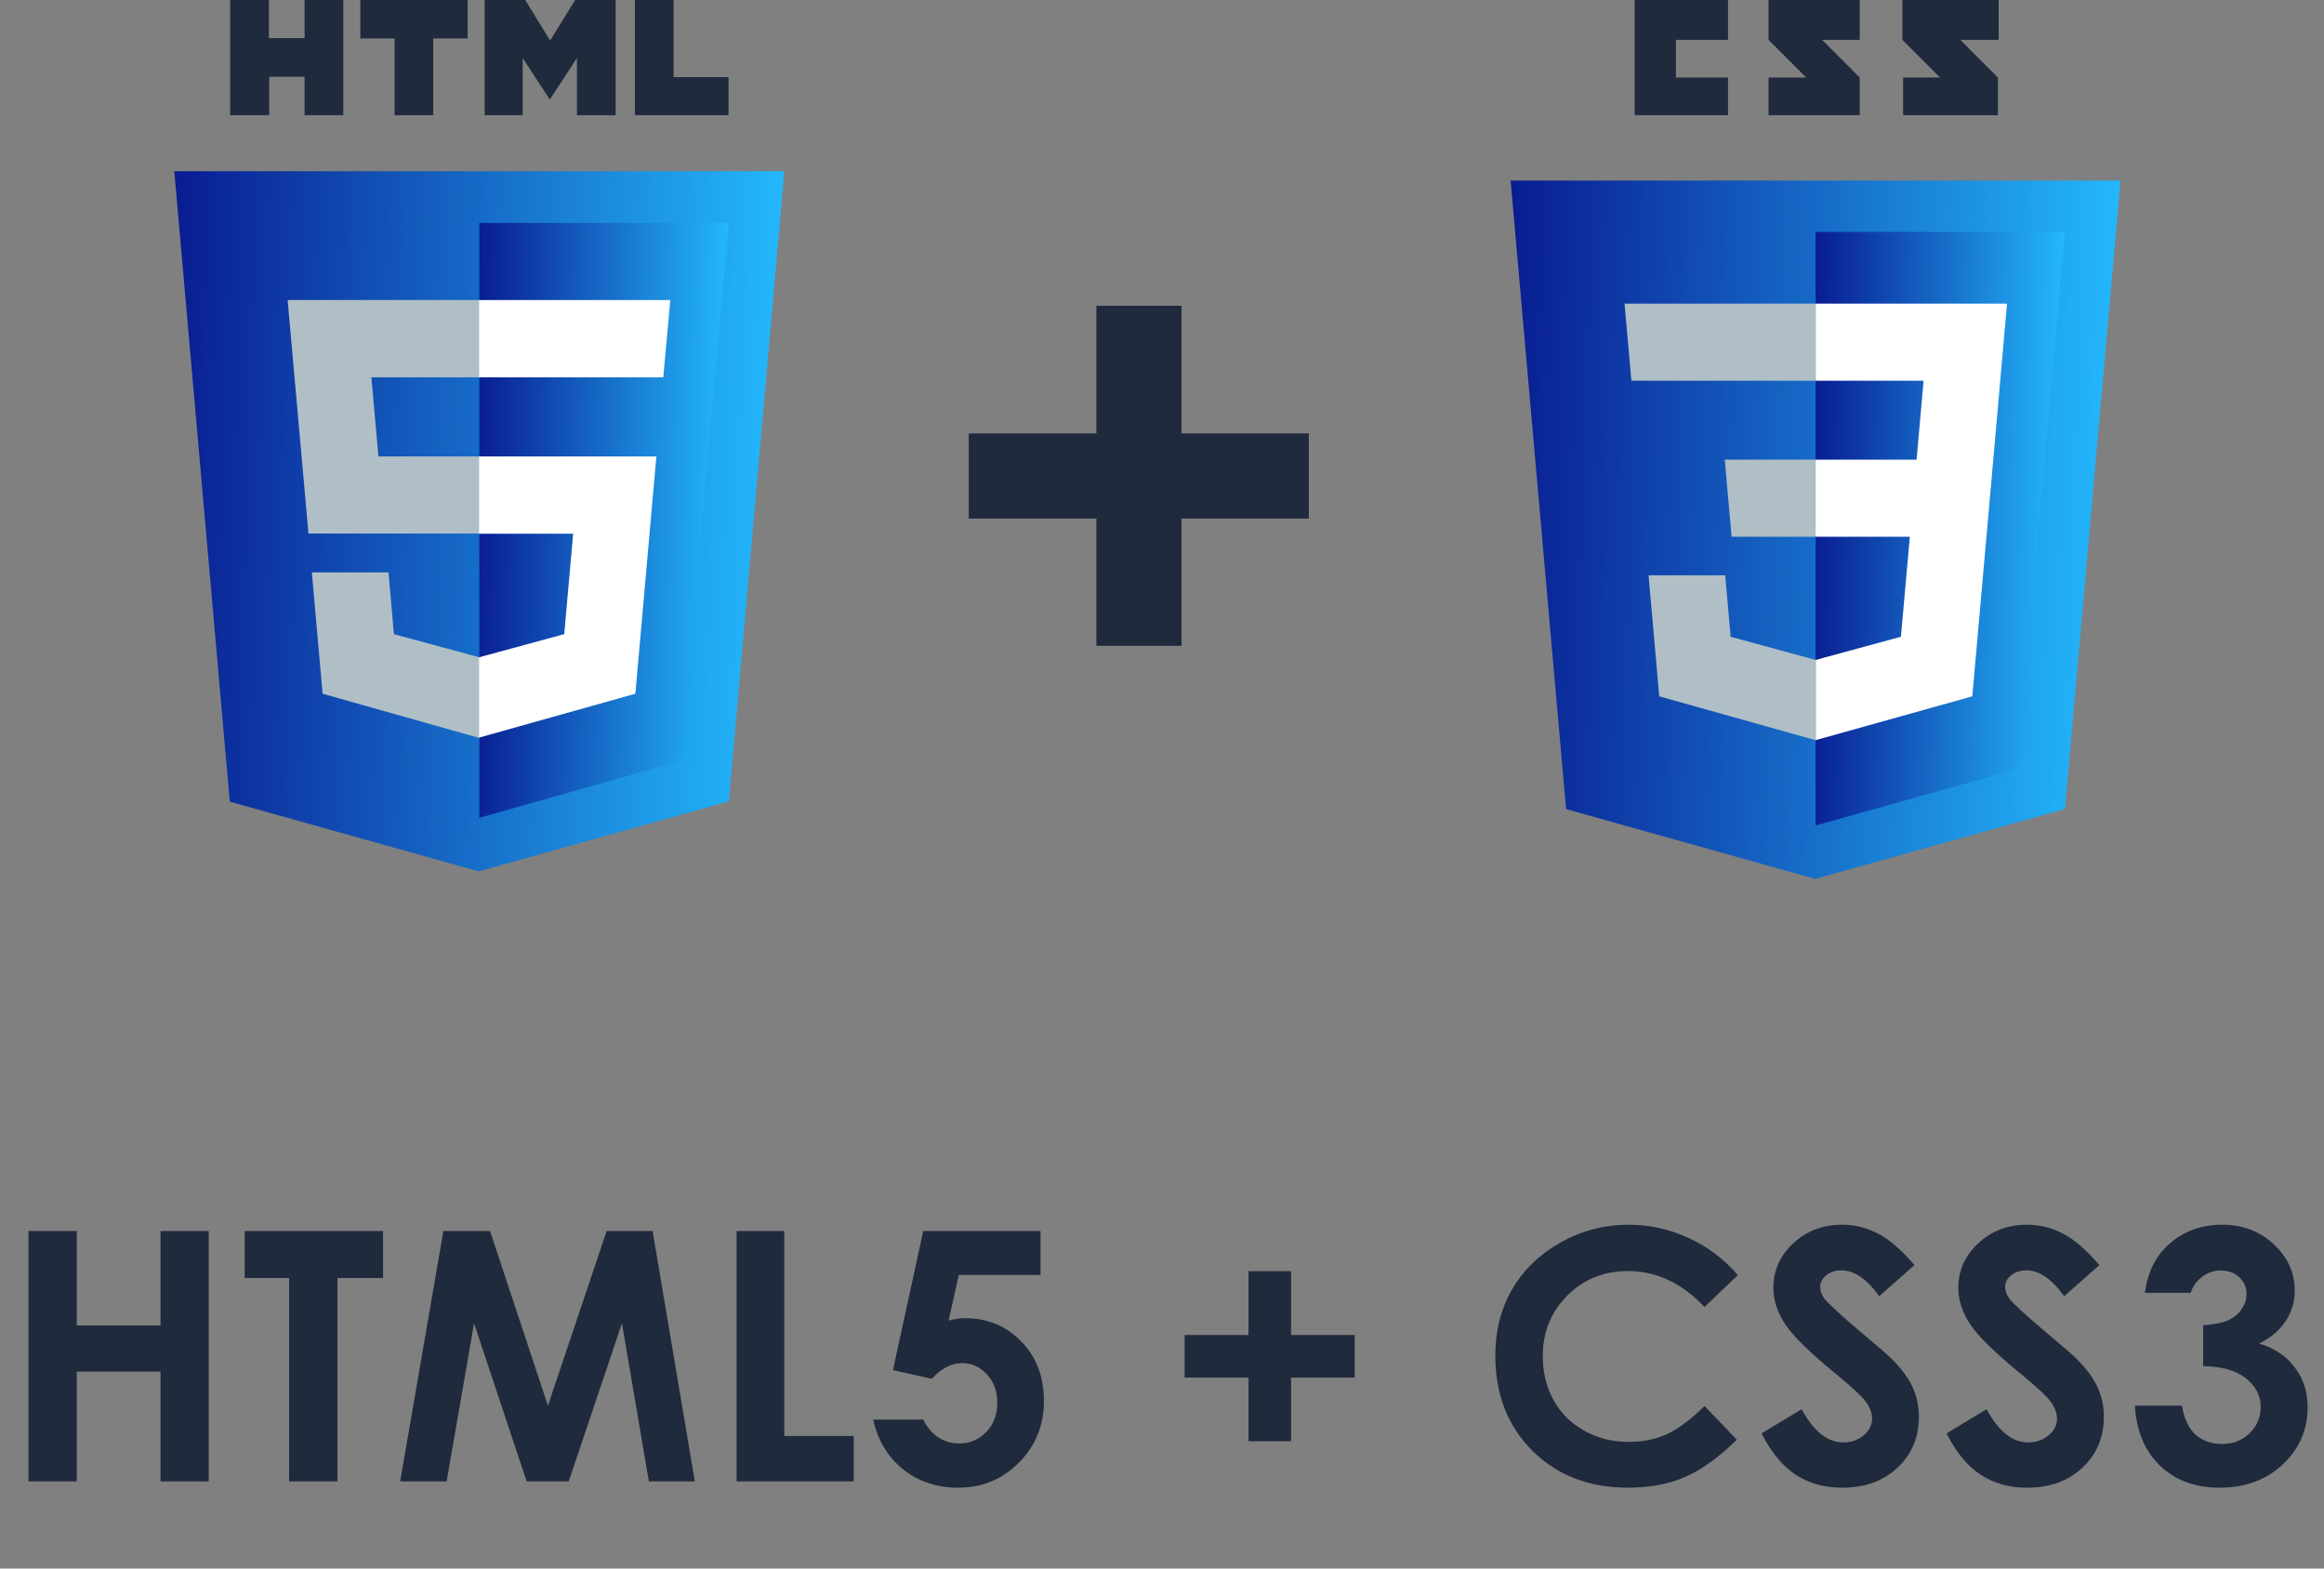 <svg width="80" height="54" viewBox="0 0 80 54" fill="none" xmlns="http://www.w3.org/2000/svg">
<rect x="0" y="0" width="80" height="54" fill="#808080" stroke="none"/>
<path d="M0.979 42.381H2.643V45.633H5.525V42.381H7.184V51H5.525V47.221H2.643V51H0.979V42.381ZM8.423 42.381H13.186V43.998H11.616V51H9.952V43.998H8.423V42.381ZM15.263 42.381H16.869L18.861 48.393L20.883 42.381H22.465L23.918 51H22.336L21.41 45.557L19.576 51H18.129L16.318 45.557L15.375 51H13.775L15.263 42.381ZM25.356 42.381H26.997V49.435H29.387V51H25.356V42.381ZM31.781 42.381H35.818V43.893H33.005L32.654 45.463C32.752 45.435 32.847 45.416 32.941 45.404C33.035 45.389 33.124 45.381 33.211 45.381C33.992 45.381 34.64 45.648 35.156 46.184C35.675 46.715 35.935 47.397 35.935 48.228C35.935 49.068 35.648 49.777 35.074 50.355C34.503 50.93 33.808 51.217 32.988 51.217C32.253 51.217 31.623 51.008 31.095 50.59C30.568 50.172 30.222 49.6 30.058 48.873H31.781C31.914 49.143 32.087 49.348 32.302 49.488C32.521 49.625 32.761 49.693 33.023 49.693C33.386 49.693 33.695 49.562 33.949 49.301C34.203 49.039 34.33 48.703 34.33 48.293C34.33 47.895 34.211 47.568 33.972 47.315C33.738 47.057 33.453 46.928 33.117 46.928C32.937 46.928 32.759 46.973 32.584 47.062C32.412 47.152 32.242 47.287 32.074 47.467L30.738 47.168L31.781 42.381ZM42.978 45.961V43.764H44.443V45.961H46.634V47.426H44.443V49.617H42.978V47.426H40.781V45.961H42.978ZM59.823 43.898L58.675 44.994C57.894 44.17 57.015 43.758 56.038 43.758C55.214 43.758 54.519 44.039 53.952 44.602C53.39 45.164 53.108 45.857 53.108 46.682C53.108 47.256 53.233 47.766 53.483 48.211C53.733 48.656 54.087 49.006 54.544 49.26C55.001 49.514 55.509 49.641 56.067 49.641C56.544 49.641 56.98 49.553 57.374 49.377C57.769 49.197 58.202 48.873 58.675 48.404L59.788 49.565C59.151 50.185 58.55 50.617 57.983 50.859C57.417 51.098 56.77 51.217 56.044 51.217C54.704 51.217 53.606 50.793 52.751 49.945C51.9 49.094 51.474 48.004 51.474 46.676C51.474 45.816 51.667 45.053 52.054 44.385C52.444 43.717 53.001 43.18 53.724 42.773C54.45 42.367 55.231 42.164 56.067 42.164C56.778 42.164 57.462 42.315 58.118 42.615C58.778 42.916 59.347 43.344 59.823 43.898ZM65.902 43.553L64.689 44.625C64.264 44.031 63.83 43.734 63.389 43.734C63.174 43.734 62.998 43.793 62.861 43.91C62.724 44.023 62.656 44.152 62.656 44.297C62.656 44.441 62.705 44.578 62.803 44.707C62.935 44.879 63.336 45.248 64.004 45.815C64.629 46.338 65.008 46.668 65.141 46.805C65.473 47.141 65.707 47.463 65.844 47.772C65.984 48.076 66.055 48.41 66.055 48.773C66.055 49.48 65.811 50.065 65.322 50.525C64.834 50.986 64.197 51.217 63.412 51.217C62.799 51.217 62.264 51.066 61.807 50.766C61.353 50.465 60.965 49.992 60.641 49.348L62.017 48.516C62.432 49.277 62.908 49.658 63.447 49.658C63.728 49.658 63.965 49.576 64.156 49.412C64.348 49.248 64.443 49.059 64.443 48.844C64.443 48.648 64.371 48.453 64.227 48.258C64.082 48.062 63.764 47.764 63.271 47.361C62.334 46.596 61.728 46.006 61.455 45.592C61.182 45.174 61.045 44.758 61.045 44.344C61.045 43.746 61.271 43.234 61.724 42.809C62.182 42.379 62.744 42.164 63.412 42.164C63.842 42.164 64.25 42.264 64.637 42.463C65.027 42.662 65.449 43.025 65.902 43.553ZM72.268 43.553L71.055 44.625C70.63 44.031 70.196 43.734 69.755 43.734C69.54 43.734 69.364 43.793 69.227 43.91C69.091 44.023 69.022 44.152 69.022 44.297C69.022 44.441 69.071 44.578 69.169 44.707C69.302 44.879 69.702 45.248 70.37 45.815C70.995 46.338 71.374 46.668 71.507 46.805C71.839 47.141 72.073 47.463 72.21 47.772C72.35 48.076 72.421 48.41 72.421 48.773C72.421 49.48 72.177 50.065 71.688 50.525C71.2 50.986 70.563 51.217 69.778 51.217C69.165 51.217 68.63 51.066 68.173 50.766C67.719 50.465 67.331 49.992 67.007 49.348L68.384 48.516C68.798 49.277 69.274 49.658 69.813 49.658C70.094 49.658 70.331 49.576 70.522 49.412C70.714 49.248 70.809 49.059 70.809 48.844C70.809 48.648 70.737 48.453 70.593 48.258C70.448 48.062 70.13 47.764 69.638 47.361C68.7 46.596 68.094 46.006 67.821 45.592C67.548 45.174 67.411 44.758 67.411 44.344C67.411 43.746 67.638 43.234 68.091 42.809C68.548 42.379 69.11 42.164 69.778 42.164C70.208 42.164 70.616 42.264 71.003 42.463C71.393 42.662 71.815 43.025 72.268 43.553ZM75.412 44.508H73.836C73.918 43.871 74.146 43.359 74.521 42.973C75.045 42.434 75.703 42.164 76.496 42.164C77.203 42.164 77.795 42.389 78.271 42.838C78.752 43.287 78.992 43.82 78.992 44.438C78.992 44.82 78.886 45.17 78.675 45.486C78.468 45.803 78.166 46.059 77.767 46.254C78.291 46.41 78.699 46.684 78.992 47.074C79.289 47.461 79.437 47.918 79.437 48.445C79.437 49.219 79.152 49.875 78.582 50.414C78.011 50.949 77.285 51.217 76.402 51.217C75.566 51.217 74.885 50.965 74.357 50.461C73.83 49.953 73.541 49.264 73.49 48.393H75.113C75.183 48.838 75.338 49.17 75.576 49.389C75.818 49.603 76.123 49.711 76.49 49.711C76.873 49.711 77.189 49.588 77.439 49.342C77.693 49.096 77.82 48.795 77.82 48.44C77.82 48.049 77.65 47.719 77.31 47.449C76.97 47.18 76.48 47.041 75.84 47.033V45.627C76.234 45.596 76.527 45.535 76.718 45.445C76.914 45.352 77.064 45.225 77.17 45.065C77.279 44.904 77.334 44.734 77.334 44.555C77.334 44.32 77.252 44.127 77.088 43.975C76.924 43.818 76.709 43.74 76.443 43.74C76.209 43.74 75.996 43.812 75.804 43.957C75.613 44.098 75.482 44.281 75.412 44.508Z" fill="#1F2A3C"/>
<path d="M7.922 0H9.255V1.311H10.485V0H11.818V3.966H10.485V2.644H9.267V3.966H7.922M13.581 1.322H12.404V0H16.097V1.322H14.914V3.966H13.581M16.683 0H18.08L18.938 1.397L19.796 0H21.193V3.966H19.86V2L18.926 3.426L17.993 2V3.966H16.683M21.854 0H23.188V2.656H25.078V3.966H21.854" fill="#1F2A3C"/>
<path d="M7.91 27.598L6 5.895H27L25.09 27.586L16.483 30" fill="url(#paint0_linear_2847_2587)"/>
<path d="M16.5 28.154V7.676H25.084L23.446 26.191" fill="url(#paint1_linear_2847_2587)"/>
<path d="M9.901 10.33H16.5V12.99H12.784L13.027 15.715H16.5V18.369H10.619M10.735 19.705H13.374L13.56 21.832L16.5 22.629V25.406L11.105 23.883" fill="#B0BFC6"/>
<path d="M23.075 10.33H16.488V12.99H22.832M22.595 15.715H16.488V18.375H19.73L19.423 21.832L16.488 22.629V25.395L21.871 23.883" fill="white"/>
<path d="M53.91 27.855L52 6.216H72.996L71.083 27.851L62.485 30.258L53.91 27.855Z" fill="url(#paint2_linear_2847_2587)"/>
<path d="M62.498 28.419L69.446 26.474L71.081 7.986H62.498V28.419Z" fill="url(#paint3_linear_2847_2587)"/>
<path d="M62.498 15.825H65.976L66.216 13.108H62.498V10.454H62.507H69.089L69.026 11.165L68.381 18.479H62.498V15.825Z" fill="white"/>
<path d="M62.514 22.717L62.502 22.721L59.575 21.922L59.388 19.806H57.965H56.749L57.117 23.973L62.501 25.482L62.514 25.479V22.717Z" fill="#B0BFC6"/>
<path d="M65.753 18.367L65.436 21.921L62.505 22.719V25.48L67.893 23.973L67.933 23.524L68.39 18.367H65.753Z" fill="white"/>
<path d="M62.507 10.454V12.102V13.101V13.108H56.166H56.158L56.105 12.511L55.985 11.165L55.922 10.454H62.507Z" fill="#B0BFC6"/>
<path d="M62.498 15.825V17.474V18.472V18.479H59.616H59.607L59.555 17.883L59.435 16.537L59.373 15.825H62.498Z" fill="#B0BFC6"/>
<path d="M59.484 0V1.372H57.691V2.669H59.484V3.966H56.271V0H59.484Z" fill="#1F2A3C"/>
<path d="M60.879 1.372V0H64.017V1.372H62.722L64.017 2.669V3.966H60.879V2.669H62.174L60.879 1.372Z" fill="#1F2A3C"/>
<path d="M65.512 2.669V3.966H68.775V2.669L67.48 1.372H68.8V0H65.487V1.372L66.782 2.669H65.512Z" fill="#1F2A3C"/>
<path d="M37.742 14.922V10.527H40.672V14.922H45.055V17.852H40.672V22.234H37.742V17.852H33.348V14.922H37.742Z" fill="#1F2A3C"/>
<defs>
<linearGradient id="paint0_linear_2847_2587" x1="6" y1="5.895" x2="27.577" y2="6.569" gradientUnits="userSpaceOnUse">
<stop stop-color="#091C91"/>
<stop offset="1" stop-color="#24BCFF"/>
</linearGradient>
<linearGradient id="paint1_linear_2847_2587" x1="16.5" y1="7.676" x2="25.326" y2="7.808" gradientUnits="userSpaceOnUse">
<stop stop-color="#091C91"/>
<stop offset="1" stop-color="#24BCFF"/>
</linearGradient>
<linearGradient id="paint2_linear_2847_2587" x1="52" y1="6.216" x2="73.573" y2="6.892" gradientUnits="userSpaceOnUse">
<stop stop-color="#091C91"/>
<stop offset="1" stop-color="#24BCFF"/>
</linearGradient>
<linearGradient id="paint3_linear_2847_2587" x1="62.498" y1="7.986" x2="71.323" y2="8.119" gradientUnits="userSpaceOnUse">
<stop stop-color="#091C91"/>
<stop offset="1" stop-color="#24BCFF"/>
</linearGradient>
</defs>
</svg>
